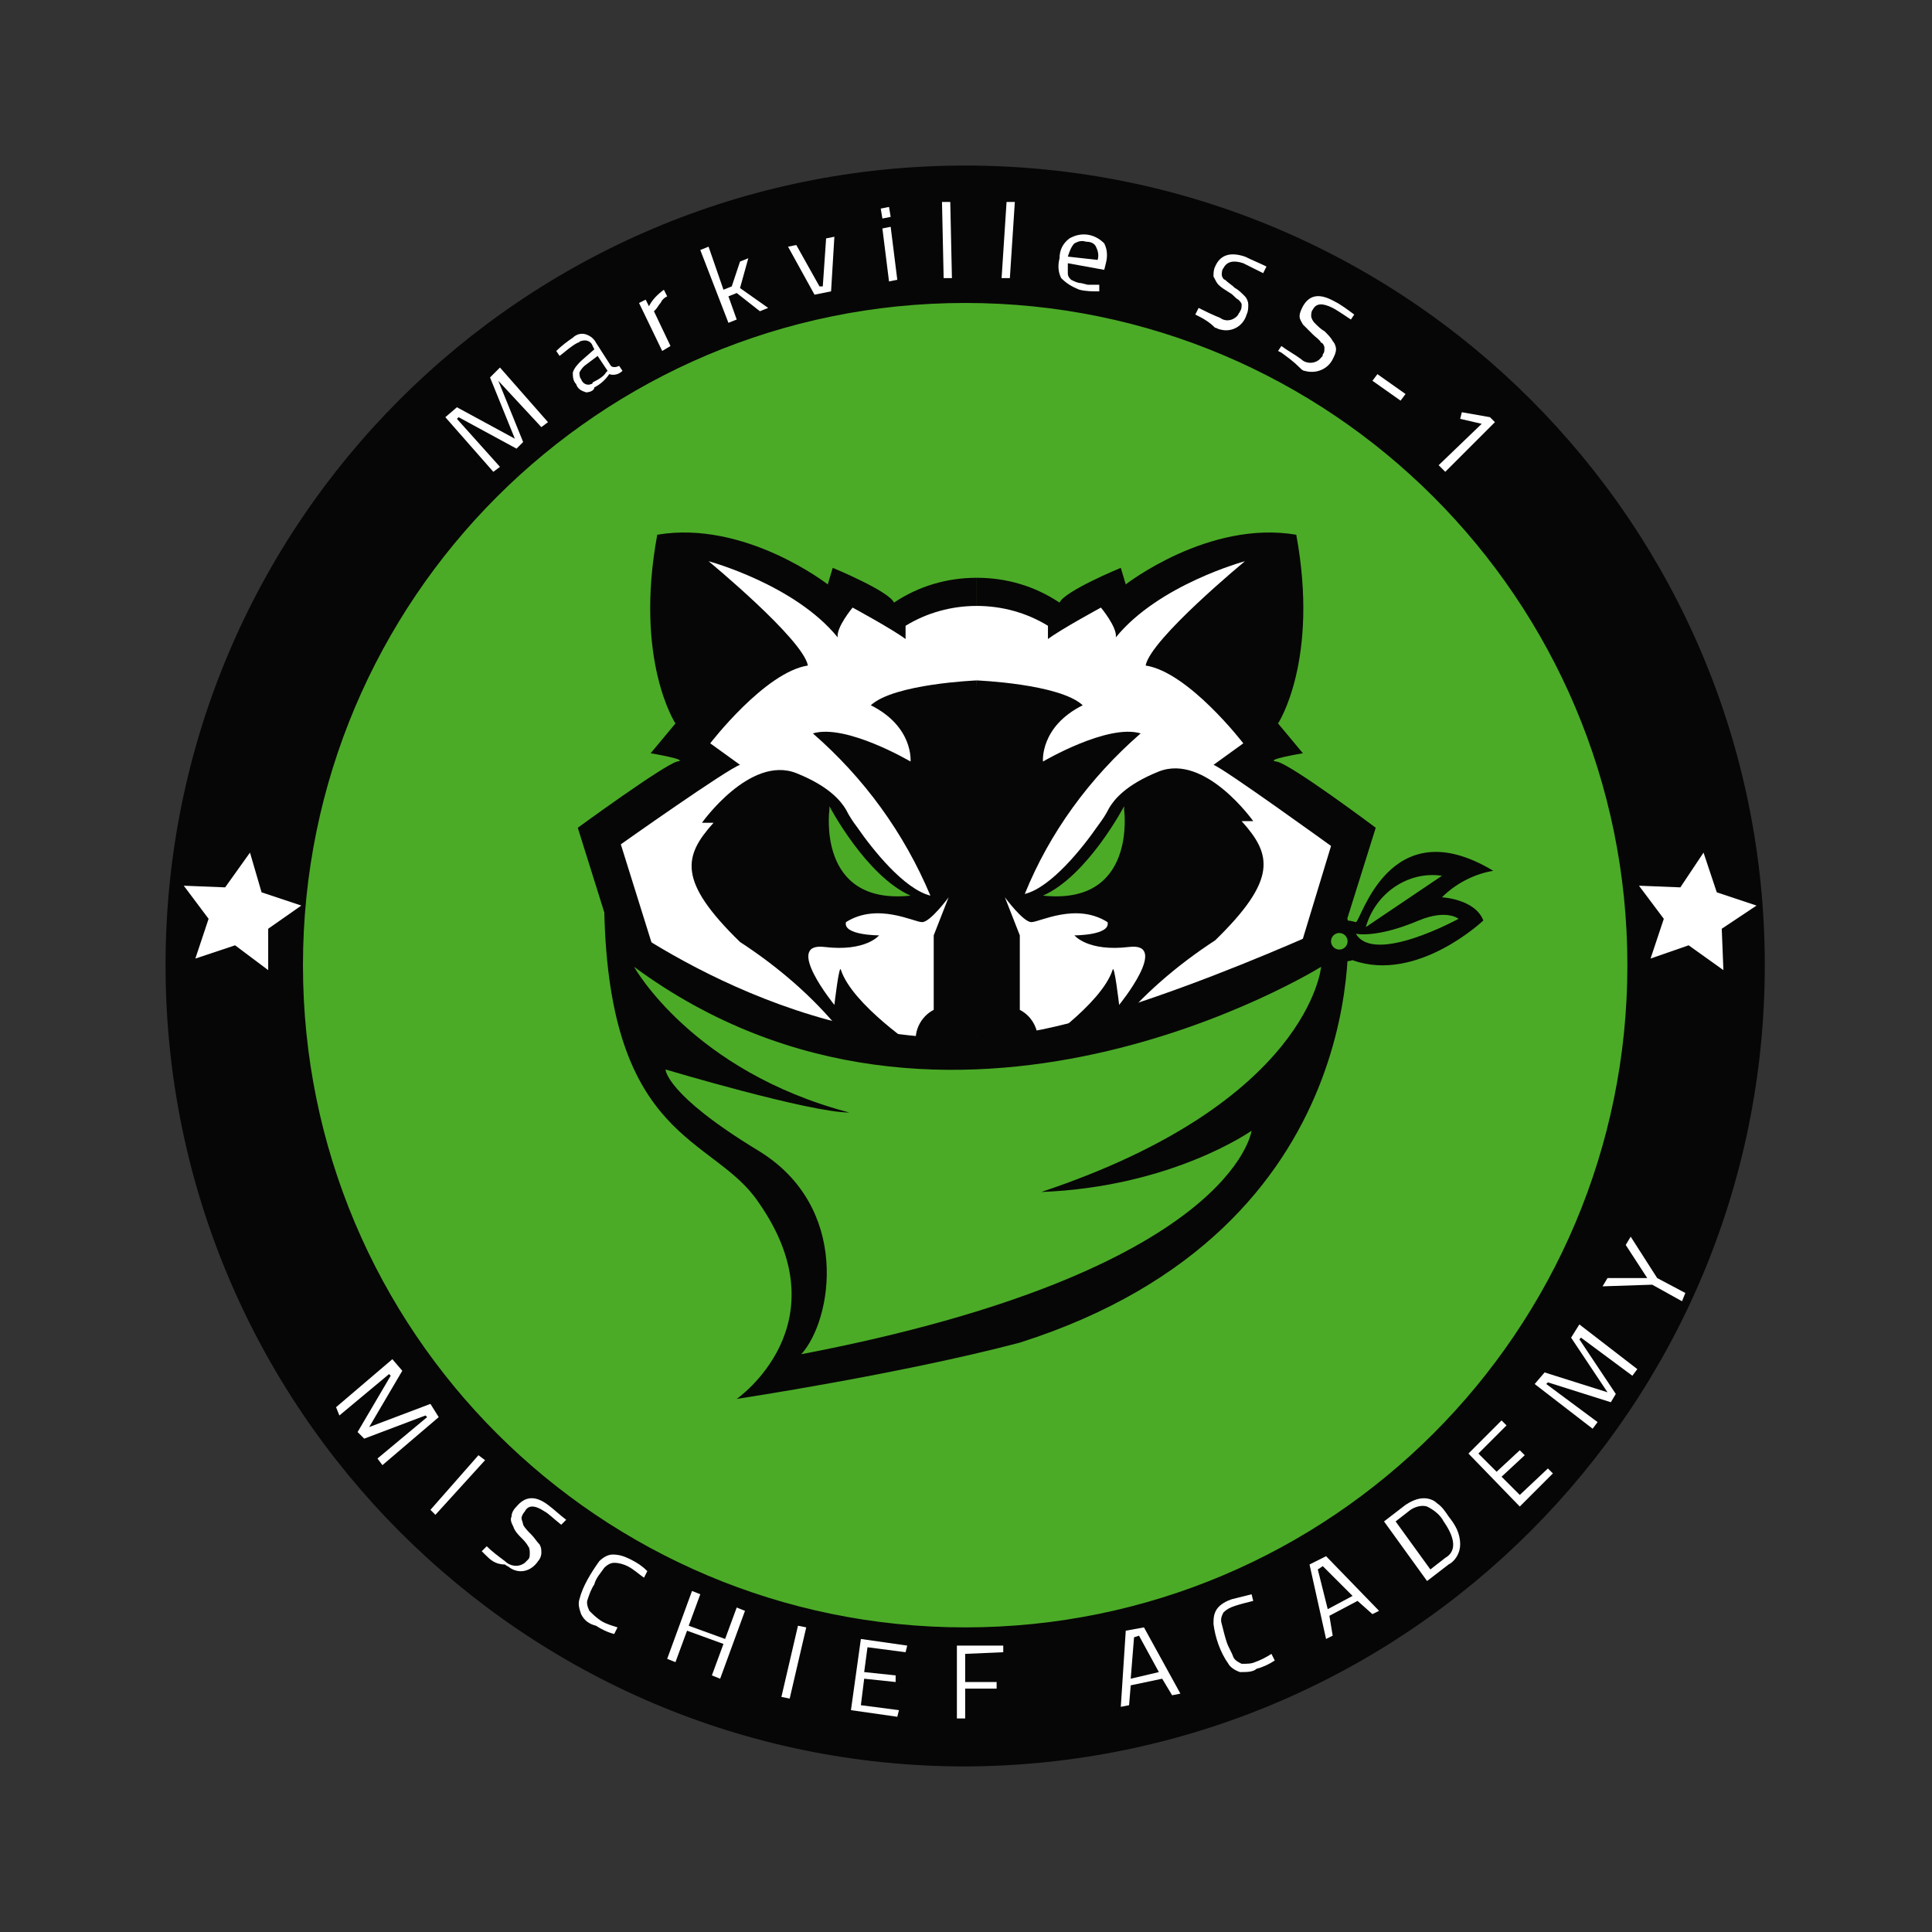<?xml version="1.0" encoding="utf-8"?>
<!-- Generator: Adobe Illustrator 19.2.1, SVG Export Plug-In . SVG Version: 6.00 Build 0)  -->
<svg version="1.1" id="Layer_1" xmlns="http://www.w3.org/2000/svg" xmlns:xlink="http://www.w3.org/1999/xlink" x="0px" y="0px"
	 viewBox="0 0 116.7 116.7" style="enable-background:new 0 0 116.7 116.7;" xml:space="preserve">
<rect x="0" y="0" width="116.7" height="116.7" fill="#333333" stroke="none"/>
<style type="text/css">
	.st0{fill:#4BAB27;}
	.st1{fill:#070606;}
	.st2{fill:#FFFFFF;}
	.st3{fill:none;}
</style>
<title>MarkvilleSS-1</title>
<circle class="st0" cx="58.3" cy="58.3" r="44.2"/>
<path class="st1" d="M58.3,106.7C31.6,106.7,10,85,10,58.3S31.6,10,58.3,10s48.3,21.6,48.3,48.3S85,106.6,58.3,106.7z M58.3,18.3
	c-22.1,0-40,17.9-40,40s17.9,40,40,40s40-17.9,40-40S80.4,18.3,58.3,18.3L58.3,18.3z"/>
<polygon class="st2" points="15.8,53.9 18.2,54.7 16.2,56.1 16.2,58.6 14.2,57.1 11.8,57.9 12.6,55.5 11.1,53.5 13.6,53.6 
	15.1,51.5 "/>
<polygon class="st2" points="103.7,53.9 106.1,54.7 104,56.1 104.1,58.6 102,57.1 99.7,57.9 100.5,55.5 99,53.5 101.5,53.6 
	102.9,51.5 "/>
<path class="st1" d="M59,34.9c-1.8,0-3.5,0.5-5,1.5c-0.3-0.7-3.7-2.1-3.7-2.1l-0.3,1c0,0-5-3.9-10.3-3c-1.4,7.6,1.1,11.4,1.1,11.4
	l-1.5,1.8c0,0,2.4,0.4,1.6,0.5c-0.8,0.2-6,4-6,4l2.6,8.3l5.5,2.9l7.5,3.3l8.5,0.3L59,34.9L59,34.9z"/>
<path class="st2" d="M59,36.6c-1.5,0-3,0.4-4.3,1.2v0.8c-0.8-0.6-3.2-1.9-3.2-1.9s-1,1.2-0.9,1.8c-2.6-3.2-7.8-4.6-7.8-4.6
	s5.7,4.7,6,6.3c-2.6,0.4-5.9,4.7-5.9,4.7l1.8,1.3C44,46.4,37.5,51,37.5,51l2.5,8l1.5,2.1L59,65V36.6L59,36.6z"/>
<path class="st1" d="M59,41.1c0,0-5,0.2-6.4,1.5C55.2,43.9,55,46,55,46s-3.9-2.3-5.9-1.7c3.1,2.7,5.5,6,7.1,9.8
	c-1.6-0.4-3.5-2.8-4.4-4.1c-0.3-0.4-0.5-0.7-0.7-1.1c-0.3-0.5-1-1.4-3-2.2c-2.8-1.1-5.7,3-5.7,3h0.7c-1.8,2-2.2,3.5,1.6,7.2
	c2.3,1.5,4.4,3.3,6.1,5.4l0.4,0.6l7.8,0.8L59,41.1L59,41.1z"/>
<path class="st2" d="M57.3,54.2c0,0-1.1,1.5-1.6,1.5s-2.7-1.2-4.6,0c-0.2,0.8,2,0.8,2,0.8s-0.8,1-3.3,0.7s0.6,3.5,0.6,3.5
	s0.3-2.6,0.4-2.1c0.7,2.1,4.6,4.7,4.6,4.7c-0.3-0.9,0.2-1.9,1-2.3v-4.5L57.3,54.2z"/>
<path class="st0" d="M50.1,48.7c0,0,2.2,4.2,4.9,5.4c-5.7,0.6-4.9-5.2-4.9-5.2"/>
<line class="st3" x1="52.2" y1="51.9" x2="50.9" y2="51.4"/>
<path class="st1" d="M59,61.4c-1.5,0-2.6,0.7-2.6,1.5s1.2,1.5,2.6,1.5V61.4z"/>
<path class="st1" d="M59,34.9c1.8,0,3.5,0.5,5,1.5c0.3-0.7,3.7-2.1,3.7-2.1l0.3,1c0,0,5-3.9,10.3-3c1.4,7.6-1.1,11.4-1.1,11.4
	l1.5,1.8c0,0-2.4,0.4-1.6,0.5s6,4,6,4l-2.6,8.3L75,61.2l-7.5,3.3L59,64.8V34.9L59,34.9z"/>
<path class="st2" d="M59,36.6c1.5,0,3,0.4,4.3,1.2v0.8c0.8-0.6,3.2-1.9,3.2-1.9s1,1.2,0.9,1.8c2.6-3.2,7.8-4.6,7.8-4.6
	s-5.7,4.7-6,6.3c2.6,0.4,5.9,4.7,5.9,4.7l-1.8,1.3c0.6,0.2,7.1,4.9,7.1,4.9L78,59l-1.5,2.1L59,65V36.6L59,36.6z"/>
<path class="st1" d="M59,41.1c0,0,5,0.2,6.4,1.5C62.8,43.9,63,46,63,46s3.9-2.3,5.9-1.7c-3.1,2.7-5.5,6-7,9.7
	c1.6-0.4,3.5-2.8,4.4-4.1c0.3-0.4,0.5-0.7,0.7-1.1c0.3-0.5,1-1.4,3-2.2c2.8-1.1,5.7,3,5.7,3H75c1.8,2,2.2,3.5-1.6,7.2
	c-2.3,1.5-4.4,3.3-6.1,5.4l-0.4,0.6L59,63.6V41.1z"/>
<path class="st2" d="M60.7,54.2c0,0,1.1,1.5,1.6,1.5s2.7-1.2,4.6,0c0.2,0.8-2,0.8-2,0.8s0.8,1,3.3,0.7s-0.6,3.5-0.6,3.5
	s-0.3-2.6-0.4-2.1c-0.7,2.1-4.6,4.7-4.6,4.7c0.3-0.9-0.2-1.9-1-2.3v-4.5L60.7,54.2z"/>
<path class="st0" d="M67.9,48.7c0,0-2.2,4.2-4.9,5.4c5.7,0.6,4.9-5.2,4.9-5.2"/>
<line class="st3" x1="65.7" y1="51.9" x2="67.1" y2="51.4"/>
<path class="st1" d="M59,61.4c1.5,0,2.6,0.7,2.6,1.5s-1.2,1.5-2.6,1.5V61.4z"/>
<path class="st1" d="M36.5,55c0,0,11.1,8.7,23.5,7.6c7.1-0.4,21.4-7.1,21.4-7.1s1.9,18.7-19.8,25.6c-7.2,1.9-17.1,3.4-17.1,3.4
	S51,80,45.8,72.6C43.1,68.6,36.8,69,36.5,55z"/>
<path class="st0" d="M38.3,58.4c0,0,3.5,6.3,13,8.8c-2.4,0-11.1-2.6-11.1-2.6s0,1.5,5.6,4.9s4.5,10.2,2.6,12.3
	c26.1-5,27.2-13.5,27.2-13.5s-4.8,3.4-12.7,3.7c16.2-5.4,16.9-13.6,16.9-13.6S57.3,72.4,38.3,58.4z"/>
<path class="st1" d="M79.9,56.5c0,0,0.2-1.3,2-0.8c0.3,0,2-6.9,8.3-3.1c-1.2,0.2-2.3,0.8-3.1,1.6c0,0,2,0.1,2.5,1.4
	c0,0-4,3.8-7.9,2.4c-0.7,0.2-1.5,0-2-0.6"/>
<path class="st0" d="M82.5,56l4.6-3.1C85.1,52.6,83.1,53.9,82.5,56z"/>
<ellipse transform="matrix(0.365 -0.931 0.931 0.365 -1.51 111.443)" class="st0" cx="80.9" cy="56.8" rx="0.5" ry="0.5"/>
<path class="st0" d="M81.9,56.4c0,0,1.2,0.3,3.8-0.8c1.7-0.7,2.4-0.1,2.4-0.1S83,58.3,81.9,56.4z"/>
<polygon class="st1" points="59,41.1 58,50.2 58.7,63.7 60,58.8 59.8,45.8 "/>
<polygon class="st2" points="59,36.6 57.7,38.1 59,41.1 61.2,39.1 "/>
<path class="st2" d="M30.2,22.2l2.9,3.3l-0.4,0.3L30.1,23l0,0l1.5,3.7l-0.4,0.4l-3.5-1.9l-0.1,0.1l2.6,2.9l-0.4,0.3l-2.9-3.3
	l0.7-0.6l3.5,1.9l-1.5-3.7L30.2,22.2z"/>
<path class="st2" d="M35.4,23.7c-0.3-0.1-0.5-0.2-0.6-0.5c-0.2-0.2-0.2-0.5-0.2-0.7c0.1-0.3,0.3-0.5,0.5-0.7l0.8-0.7l-0.1-0.2
	c-0.1-0.3-0.4-0.4-0.7-0.3c-0.1,0-0.1,0.1-0.2,0.1c-0.4,0.2-0.7,0.5-1.1,0.8l-0.2-0.3c0.3-0.3,0.7-0.6,1-0.8
	c0.2-0.2,0.5-0.3,0.8-0.2c0.3,0.1,0.5,0.3,0.6,0.5l0.9,1.4c0.1,0.1,0.3,0.1,0.5,0l0.2,0.3c-0.2,0.2-0.5,0.3-0.8,0.2
	c-0.2,0.3-0.5,0.6-0.9,0.8C35.9,23.6,35.6,23.7,35.4,23.7z M36.6,22.5l0.1-0.1l-0.6-0.9l-0.8,0.6c-0.1,0.1-0.2,0.2-0.3,0.4
	c0,0.1,0,0.3,0.1,0.4c0.1,0.3,0.4,0.4,0.6,0.3c0,0,0.1,0,0.1-0.1C36.2,22.9,36.5,22.7,36.6,22.5L36.6,22.5z"/>
<path class="st2" d="M38.6,18.3l0.4-0.2l0.2,0.4c0.2-0.4,0.5-0.7,0.9-1l0.2,0.4c-0.2,0.1-0.3,0.2-0.4,0.4c-0.1,0.1-0.2,0.3-0.3,0.4
	l-0.1,0.1l1,2.1L40,21.2L38.6,18.3z"/>
<path class="st2" d="M42.3,15.1l0.5-0.2l0.9,2.6l0.5-0.2l0.5-1.5l0.5-0.2l-0.5,1.8l1.7,1.2l-0.5,0.2l-1.4-1.1L44,17.9l0.5,1.4
	L44,19.5L42.3,15.1z"/>
<path class="st2" d="M47.6,14.9l0.5-0.1l1.4,2.5h0.2l0.2-2.9l0.5-0.1l-0.2,3.3l-1,0.2L47.6,14.9z"/>
<path class="st2" d="M53.2,12.6l0.5-0.1l0.1,0.6l-0.5,0.1L53.2,12.6z M53.3,13.8l0.5-0.1l0.4,3.2L53.7,17L53.3,13.8z"/>
<path class="st2" d="M56.9,12.2h0.5l0.1,4.6H57L56.9,12.2z"/>
<path class="st2" d="M60.8,12.2h0.5L61,16.8h-0.5L60.8,12.2z"/>
<path class="st2" d="M64.1,16.8c-0.2-0.4-0.2-0.8-0.1-1.2c0-0.5,0.2-0.9,0.6-1.2c0.7-0.4,1.5-0.3,2.1,0.3c0.2,0.4,0.2,0.8,0.1,1.2
	l-0.1,0.4l-2.2-0.4c0,0.2,0,0.4,0,0.6s0.1,0.3,0.2,0.4c0.2,0.1,0.4,0.2,0.6,0.2l0.4,0.1h0.5h0.2v0.4c-0.4,0-0.8,0-1.2-0.1
	C64.7,17.3,64.4,17.1,64.1,16.8z M66.3,15.7c0.1-0.3,0-0.6-0.1-0.8s-0.3-0.3-0.6-0.3c-0.3-0.1-0.5,0-0.7,0.1
	c-0.2,0.2-0.3,0.5-0.4,0.8L66.3,15.7z"/>
<path class="st2" d="M72.4,19.1L72.2,19l0.2-0.4c0.4,0.2,0.8,0.4,1.3,0.6c0.4,0.3,0.9,0.1,1.1-0.2c0-0.1,0.1-0.1,0.1-0.2
	c0.1-0.1,0.1-0.3,0.1-0.4s-0.1-0.2-0.2-0.3c-0.2-0.1-0.3-0.3-0.5-0.4c-0.3-0.2-0.5-0.3-0.7-0.5c-0.1-0.1-0.2-0.3-0.3-0.5
	c0-0.2,0-0.4,0.1-0.6c0.3-0.7,0.9-0.9,1.8-0.6c0.4,0.2,0.9,0.4,1.3,0.6l-0.2,0.4c-0.6-0.3-1-0.5-1.2-0.6c-0.6-0.2-1-0.1-1.2,0.3
	c-0.1,0.1-0.1,0.3-0.1,0.4s0.1,0.3,0.2,0.3c0.2,0.2,0.4,0.3,0.6,0.5c0.2,0.1,0.4,0.3,0.6,0.5c0.1,0.1,0.2,0.3,0.2,0.5s0,0.4-0.1,0.6
	c-0.2,0.7-0.9,1.1-1.6,0.9c-0.1,0-0.2-0.1-0.3-0.1C73.1,19.5,72.8,19.3,72.4,19.1z"/>
<path class="st2" d="M77.4,21.3l-0.2-0.1l0.2-0.3c0.4,0.3,0.8,0.5,1.2,0.8c0.3,0.3,0.9,0.3,1.2-0.1c0.1-0.1,0.1-0.1,0.1-0.2
	C80,21.3,80,21.2,80,21c0-0.1-0.1-0.3-0.2-0.3c-0.1-0.2-0.3-0.3-0.5-0.5s-0.4-0.4-0.6-0.6c-0.1-0.2-0.2-0.3-0.2-0.5s0.1-0.4,0.2-0.6
	c0.4-0.7,1-0.8,1.9-0.3c0.4,0.2,0.8,0.5,1.2,0.8l-0.2,0.3c-0.6-0.4-0.9-0.6-1.1-0.7c-0.6-0.3-1-0.3-1.2,0.1
	c-0.1,0.1-0.1,0.3-0.1,0.4s0.1,0.3,0.2,0.4c0.2,0.2,0.4,0.4,0.6,0.5c0.2,0.2,0.4,0.4,0.5,0.6c0.1,0.1,0.2,0.3,0.2,0.5
	s-0.1,0.4-0.2,0.6c-0.3,0.6-1,0.9-1.7,0.7c-0.1,0-0.2-0.1-0.3-0.2C78.1,21.8,77.8,21.6,77.4,21.3z"/>
<path class="st2" d="M83.2,22.6l1.7,1.2l-0.3,0.4L82.9,23L83.2,22.6z"/>
<path class="st2" d="M89.5,25.6l-1.3-0.3l0.1-0.4l1.7,0.3l0.3,0.3l-3,3l-0.4-0.4L89.5,25.6z"/>
<path class="st2" d="M26.5,85.6l-3.4,2.9l-0.3-0.4l3-2.5l-0.1-0.1L22,86.9l-0.4-0.4l2-3.4L23.5,83l-3,2.5L20.3,85l3.4-2.9l0.6,0.7
	l-2,3.4l3.7-1.4L26.5,85.6z"/>
<path class="st2" d="M28.9,87.9l0.4,0.3l-3,3.3L26,91.2L28.9,87.9z"/>
<path class="st2" d="M29.3,93.9l-0.2-0.2l0.3-0.3c0.3,0.3,0.7,0.6,1.1,0.9c0.3,0.3,0.8,0.4,1.2,0.1c0.1-0.1,0.1-0.1,0.2-0.2
	S32,94,32,93.8c0-0.1,0-0.3-0.1-0.4c-0.1-0.2-0.3-0.4-0.4-0.5c-0.2-0.2-0.4-0.4-0.5-0.7c-0.1-0.2-0.2-0.4-0.1-0.6
	c0-0.2,0.1-0.4,0.3-0.6c0.5-0.6,1.1-0.7,1.9-0.1c0.4,0.3,0.7,0.6,1.1,0.9l-0.3,0.3c-0.5-0.4-0.8-0.7-1-0.8c-0.6-0.4-1-0.4-1.2,0
	c-0.1,0.1-0.2,0.3-0.2,0.4s0.1,0.3,0.1,0.4c0.1,0.2,0.3,0.4,0.5,0.6c0.2,0.2,0.3,0.4,0.5,0.6c0.1,0.2,0.1,0.3,0.1,0.5
	s-0.1,0.4-0.2,0.5c-0.4,0.6-1.1,0.8-1.7,0.4c-0.1-0.1-0.2-0.1-0.3-0.2C29.9,94.5,29.6,94.2,29.3,93.9z"/>
<path class="st2" d="M35.1,97.5c-0.1-0.3-0.2-0.6-0.1-0.9c0.2-0.8,0.7-1.6,1.2-2.3c0.2-0.2,0.5-0.4,0.8-0.4c0.4,0,0.7,0.1,1.1,0.3
	c0.4,0.2,0.7,0.4,1,0.7l-0.2,0.4c-0.3-0.2-0.6-0.5-1-0.7c-0.2-0.1-0.5-0.2-0.8-0.2c-0.2,0-0.4,0.1-0.6,0.3c-0.2,0.3-0.5,0.6-0.6,1
	c-0.2,0.3-0.3,0.6-0.4,0.9c-0.1,0.2,0,0.5,0.1,0.7c0.2,0.2,0.4,0.4,0.7,0.6s0.7,0.3,1,0.4l-0.2,0.4c-0.4-0.1-0.8-0.3-1.1-0.5
	C35.6,98.1,35.3,97.9,35.1,97.5z"/>
<path class="st2" d="M45,97.3l-1.5,4.1l-0.5-0.2l0.7-1.9l-2.2-0.8l-0.7,1.9l-0.5-0.2l1.5-4.1l0.5,0.2l-0.7,1.9l2.2,0.8l0.7-1.9
	L45,97.3z"/>
<path class="st2" d="M48.2,98.2l0.5,0.1l-1,4.3l-0.5-0.1L48.2,98.2z"/>
<path class="st2" d="M52.4,99.5l-0.2,1.5l1.9,0.2v0.4l-1.9-0.2L52,103l2.3,0.3l-0.1,0.4l-2.8-0.4L52,99l2.8,0.4l-0.1,0.4L52.4,99.5z
	"/>
<path class="st2" d="M58.3,99.9v1.7h1.9v0.4h-1.9v1.8h-0.5v-4.4h2.8v0.4L58.3,99.9z"/>
<path class="st2" d="M70.2,101.4l-1.9,0.4l-0.1,1.2l-0.5,0.1l0.3-4.6l1.1-0.2l2.2,4l-0.5,0.1L70.2,101.4z M68.3,101.4L70,101
	l-1.2-2.2l-0.3,0.1L68.3,101.4z"/>
<path class="st2" d="M74.9,101c-0.3-0.1-0.6-0.3-0.7-0.5c-0.5-0.7-0.8-1.6-0.9-2.4c0-0.3,0-0.6,0.2-0.9s0.6-0.5,0.9-0.6
	c0.4-0.1,0.8-0.2,1.2-0.3l0.1,0.4c-0.4,0.1-0.8,0.2-1.1,0.3c-0.3,0.1-0.5,0.2-0.7,0.4c-0.1,0.2-0.2,0.4-0.1,0.7
	c0.1,0.4,0.2,0.8,0.3,1.1c0.1,0.3,0.3,0.6,0.4,0.9c0.1,0.2,0.3,0.3,0.5,0.4c0.3,0,0.6,0,0.8-0.1c0.3-0.1,0.7-0.3,1-0.5l0.2,0.4
	c-0.3,0.2-0.7,0.4-1.1,0.5C75.7,101,75.3,101,74.9,101z"/>
<path class="st2" d="M82,96.7l-1.7,0.9l0.2,1.2L80.1,99l-1-4.5l1-0.5l3.2,3.3l-0.4,0.2L82,96.7z M80.2,97.2l1.5-0.8l-1.8-1.8
	l-0.3,0.2L80.2,97.2z"/>
<path class="st2" d="M86,90.5c0.3,0,0.6,0.1,0.8,0.3c0.3,0.2,0.5,0.5,0.7,0.8c0.4,0.5,0.7,1,0.7,1.7c0,0.5-0.3,1-0.7,1.2l-1.3,1
	l-2.6-3.6l1.3-1C85.2,90.7,85.6,90.5,86,90.5z M87.2,91.9c-0.2-0.4-0.6-0.7-1-0.9c-0.3-0.1-0.7,0-1,0.2l-0.9,0.7l2.1,2.9l0.9-0.7
	C88,93.7,87.9,92.9,87.2,91.9L87.2,91.9z"/>
<path class="st2" d="M89.3,87.8l1.1,1.1l1.4-1.3l0.3,0.3l-1.4,1.3l1.1,1.1l1.7-1.6l0.3,0.3l-2,2l-3.1-3.2l2-2l0.3,0.3L89.3,87.8z"/>
<path class="st2" d="M95.4,80l3.5,2.7l-0.3,0.4l-3.1-2.3l-0.1,0.1l2.2,3.3l-0.3,0.5l-3.8-1.2l-0.1,0.1l3.1,2.3l-0.3,0.4l-3.5-2.7
	l0.6-0.7l3.8,1.2l-2.2-3.3L95.4,80z"/>
<path class="st2" d="M99.8,77.6l-3,0.1l0.3-0.5h2.4l-1.3-2l0.3-0.5l1.6,2.5l1.7,0.9l-0.2,0.5L99.8,77.6z"/>
</svg>
